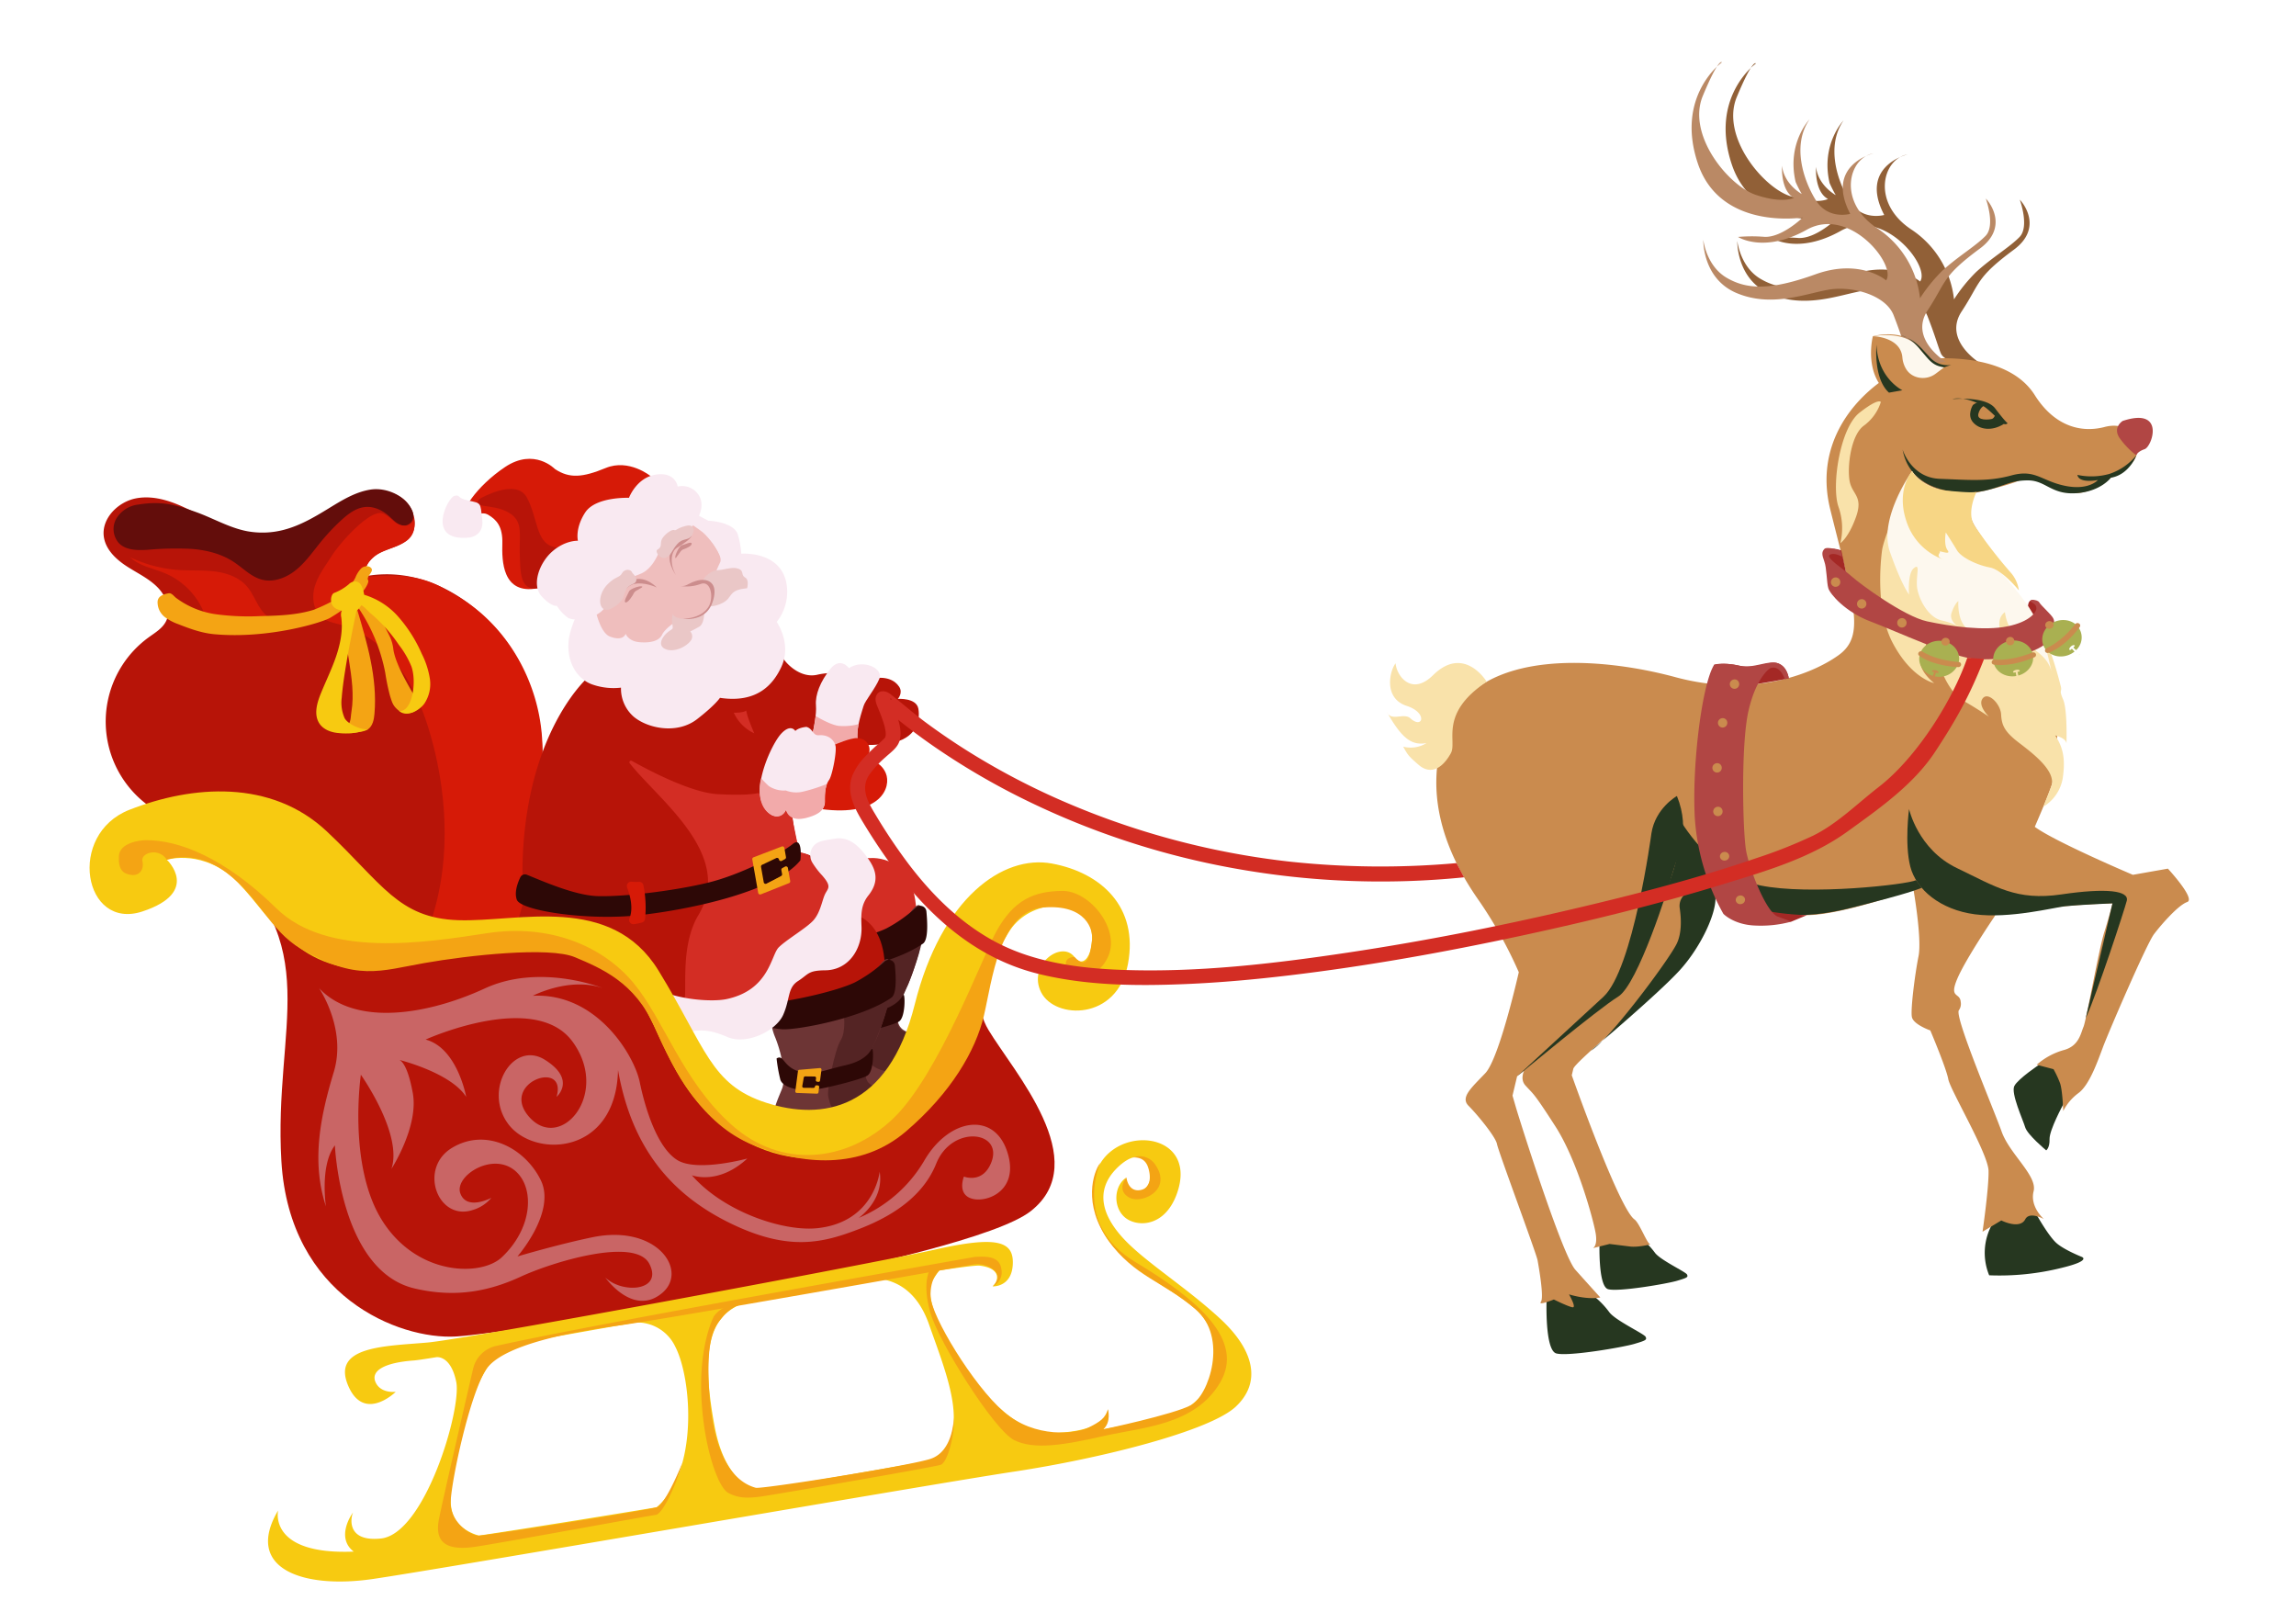 <svg xmlns="http://www.w3.org/2000/svg" xmlns:xlink="http://www.w3.org/1999/xlink" width="861.976" height="605.103" viewBox="0 0 861.976 605.103">
  <defs>
    <clipPath id="clip-path">
      <rect id="Rectangle_1073" data-name="Rectangle 1073" width="791.542" height="474.867" transform="translate(0 0)" fill="none"/>
    </clipPath>
  </defs>
  <g id="Group_2435" data-name="Group 2435" transform="matrix(0.985, -0.174, 0.174, 0.985, 0, 137.449)">
    <g id="Group_2434" data-name="Group 2434" transform="translate(0 0.001)" clip-path="url(#clip-path)">
      <path id="Path_6072" data-name="Path 6072" d="M227.017,357.825c-9.865-16.621-25.9-29.041-45.227-29.077-.748-3.9,3.414-7,7.272-7.949s8.19-.954,11.262-3.47c4.617-3.781,3.613-11.782-.891-15.7s-11.136-4.4-16.972-3.152-11.233,3.984-16.89,5.884c-8.528,2.864-18.046,3.765-26.446.546-6.651-2.549-12.081-7.433-17.769-11.72s-12.2-8.186-19.322-8.194-14.651,5.314-14.668,12.436c-.011,4.725,3.116,8.877,6.573,12.1s7.446,5.982,10.091,9.9,3.589,9.541.611,13.209c-1.811,2.231-4.651,3.286-7.237,4.54a39.039,39.039,0,0,0-.513,69.994c7.7,3.878,16.549,5.139,24.118,9.276,19.056,10.416,26.354,36.753,46.713,44.311,4.974,1.847,10.326,2.368,15.608,2.873l18.655,1.785c5.106.489,10.529.922,15.11-1.385,5.422-2.73,8.433-8.755,9.675-14.7s1.082-12.095,2.114-18.077c1.02-5.915,3.185-11.563,4.736-17.361,4.994-18.671,3.261-39.45-6.6-56.071" transform="translate(-60.131 -227.266)" fill="#b71408"/>
      <path id="Path_6073" data-name="Path 6073" d="M265.711,316.933c-1.492-5.716-7.933-10.077-13.839-10.245s-11.563,2.139-17.061,4.3c-5.678,2.233-11.49,4.374-17.57,4.886a31.573,31.573,0,0,1-14-1.935c-6.331-2.451-11.6-7-17.493-10.362-7.5-4.284-12.2-6.379-20.844-6.526a11.118,11.118,0,0,0-8.951,3.671,7.991,7.991,0,0,0-.733,9.311c2.149,3.148,6.391,3.907,10.177,4.343a118.267,118.267,0,0,1,16.451,2.57c5.374,1.406,10.617,3.751,14.643,7.579,3.02,2.871,5.416,6.6,9.206,8.337,4.236,1.938,9.326.873,13.383-1.416s7.363-5.669,10.9-8.706a79.171,79.171,0,0,1,8.855-6.6c3-1.923,6.376-3.7,9.919-3.364,3.367.32,6.306,2.545,8.345,5.244,1.483,1.963,3.185,4.506,5.623,4.171,2.557-.352,3.648-2.762,3-5.26" transform="translate(-122.841 -236.876)" fill="#630d0b"/>
      <path id="Path_6074" data-name="Path 6074" d="M219.38,418.619c-2.638-3.417-2.927-8.125-5.158-11.821-2.314-3.834-6.5-6.186-10.772-7.52s-8.766-1.812-13.117-2.871a50.455,50.455,0,0,1-18.051-8.46l.765.574c2.87,3.885,7.777,5.548,11.837,8.165a27.419,27.419,0,0,1,11.74,16.764c.47,2.066.8,4.371,2.4,5.759a7.737,7.737,0,0,0,2.052,1.171,43.5,43.5,0,0,0,21.872,3.276c-.475-2.024-2.294-3.392-3.564-5.038" transform="translate(-137.383 -309.364)" fill="#d61a07"/>
      <path id="Path_6075" data-name="Path 6075" d="M548.973,425.3c-4.257-3.483-7.734-7.158-16.71-9.953-5.069-1.578-10.044-1.917-15.142-2.557-.377-3.695,3.158-6.675,6.7-7.805s7.413-1.176,10.763-2.779,4.5-4.978,4.2-8.992c.393,1.761-1.482,3.4-3.285,3.354a6.478,6.478,0,0,1-4.518-2.67c-1.155-1.386-2.848-3.662-4.649-3.782-5.2-.345-16.362,8.367-20.508,12.9-2.91,3.183-6.18,6.161-8.108,10.019s-2.169,8.974.776,12.125c1.677,1.794,4.08,2.669,6.294,3.733,8.757,4.207,15.4,12.077,19.506,20.882s5.869,18.529,6.721,28.207c2.065,23.456-1.784,49.1-13.9,69.288,10.271,1.206,12.979.944,20.542,2.411,2.05.4,8.484.933,10.51.427,7.661-1.911,11.325-6.5,13.139-12.776,2.191-7.579,1.8-15.442,3.25-21.81,2.685-11.831,5.373-18.156,7.006-29.579,3.19-22.321-5.132-46.368-22.582-60.647" transform="translate(-395.742 -311.09)" fill="#d61a07"/>
      <path id="Path_6076" data-name="Path 6076" d="M292.194,472.713c-.641-1.253-2.495-1.372-3.708-.659a10.742,10.742,0,0,0-2.821,3.1,21.958,21.958,0,0,1-8.66,6.711,69.559,69.559,0,0,1-8.785,2.423c-6.69.847-13.464-.121-20.129-1.147a91.99,91.99,0,0,1-16.129-3.522,32.534,32.534,0,0,1-13.852-8.69c-.736-.827-1.341-2.2-2.448-2.21-4.815-.053-4.719,2.4-4.8,3.7a7.031,7.031,0,0,0,1.974,5.007,19.22,19.22,0,0,0,4.373,3.348c3.981,2.45,8.095,4.817,12.606,6.042,19.827,5.384,40.793,2.706,43.932,1.512,13.675-5.2,16.829-10.558,16.495-11.373-.64-1.562,2.725-2.734,1.957-4.237" transform="translate(-168.137 -373.772)" fill="#f4a414"/>
      <path id="Path_6077" data-name="Path 6077" d="M590.145,575.119c-2.146-6.087-6.61-16.809-6.211-23.087a14.921,14.921,0,0,0-.47-4.459,95.261,95.261,0,0,0-3.958-11.337c-1.428-2.559-5.019-7.183-5.113-6.918-.31.877-1.075,3.439-1.229,4.016s.04.367.04.367a65.714,65.714,0,0,1,6.185,26.9,78.071,78.071,0,0,0,.249,8.715c.364,2.885.461,4.075,2.395,6.247,1.83,1.294,2.884,1.628,4.714,1.413,1.342-.157,3.519-1.52,3.4-1.86" transform="translate(-457.015 -422.089)" fill="#f4a414"/>
      <path id="Path_6078" data-name="Path 6078" d="M517.826,553.3s-4.536-1.67-4.714-.96c-3.037,12.1.115,26.767-4.013,38.536-1.026,2.925-.7,4.929-4.953,6.121-1.51.423,2.025,1.983,4.838,1.965,1.568-.01,3.733.254,5.136-.447,1.93-.964,2.784-3.224,3.339-5.309,3.444-12.936,1.918-26.61.368-39.907" transform="translate(-401.737 -440.316)" fill="#f4a414"/>
      <path id="Path_6079" data-name="Path 6079" d="M475.083,592.827a14.466,14.466,0,0,1,.278-7.714c2.736-10.747,11.424-31.839,11.424-31.839a10.652,10.652,0,0,0-3.139-1.106,2.767,2.767,0,0,0-2.779,1.082,4.478,4.478,0,0,0-.428,2.165c-.223,5-2.1,9.793-4.514,14.172s-5.388,8.426-8.045,12.664c-2.016,3.216-3.909,7.11-2.575,10.664,1.023,2.726,3.82,4.373,6.644,5.083a23.038,23.038,0,0,0,11.13.491c-2.6-.078-7.238-3.17-8-5.663" transform="translate(-370.696 -440.292)" fill="#f7ca11"/>
      <path id="Path_6080" data-name="Path 6080" d="M594.363,555.986a53.22,53.22,0,0,0-6.588-15.777,27.7,27.7,0,0,0-13.149-10.85l-1.229,4.016c2.416.3,3.172,2.453,4.561,4.135a56.84,56.84,0,0,1,8.508,13.628,34.085,34.085,0,0,1,3.237,8.8c1.048,6.18-2.724,17.082-7.438,15.669,2.309,2.945,7.429,1.222,9.79-1.052a13.256,13.256,0,0,0,3.67-8.874,31.416,31.416,0,0,0-1.362-9.7" transform="translate(-457.249 -422.132)" fill="#f7ca11"/>
      <path id="Path_6081" data-name="Path 6081" d="M538.5,517.051c2.537-2.335,2.839-4.344,2.227-7.448-.619-3.136-3.388-2.884-4.712-1.9a19.029,19.029,0,0,1-6.026,2.264c-1.348.215-3.059,4.566.365,6.346s5.556,3.12,8.146.737" transform="translate(-421.324 -404.336)" fill="#f7ca11"/>
      <path id="Path_6082" data-name="Path 6082" d="M1292.384,1175.808s17.36,1.237,13.329,24.288c-2.243,12.824-17.7,14.792-31.031,13.331s-17.708-8.035-16.98-10.409,12.391-32.14,34.682-27.21" transform="translate(-1002.879 -937.196)" fill="#d32d24"/>
      <path id="Path_6083" data-name="Path 6083" d="M1246.823,1289.589a2.905,2.905,0,0,0-3.855,1.978,21.4,21.4,0,0,0,.081,9.591c1.826,9.131.675,16.176-.575,18.68s-9.286,12.548-6.547,20.218,4.383,10.409,18.262,11.5,41.454,1.644,44.193-2.922-3.835-19.723-17.349-21.914-3.287-14.975-.73-18.627,10.223-17.531,10.316-25.384-5.568.141-7.759,1.9c-2.11,1.69-14.882,13.093-36.037,4.979" transform="translate(-985.125 -1020.178)" fill="#6d3535"/>
      <path id="Path_6084" data-name="Path 6084" d="M1362.351,1330.672s.046,11.322-3.082,14.792-8.424,17.531-8.424,19.905.365,12.053,10.774,13.148,24.918,5.661,24.736,7.122.712,5.837-9.078,5.722c0,0,16.1.335,14.079-9.009-2.32-10.72-5-13.514-21.352-17.1-9.409-2.063.578-14.895,2.389-17.781s8.126-13.331,8.263-16.8-10.82-1.644-18.307,0" transform="translate(-1077.216 -1059.554)" fill="#542424"/>
      <path id="Path_6085" data-name="Path 6085" d="M1268.216,1424.294a58.882,58.882,0,0,0,0,8.035c.338,2.975,5.661,5.3,10.318,5.844s19.607-.548,22.176-1.644,3.89-8.868,3.5-9.5-1.616,3.8-10.953,4.273-12.989,1.936-18.1-.986-4.018-7.122-6.939-6.027" transform="translate(-1011.204 -1135.644)" fill="#2d0806"/>
      <path id="Path_6086" data-name="Path 6086" d="M1295.194,1453.07l7.715.693a.555.555,0,0,1,.48.72l-1.234,3.913a.555.555,0,0,1-.7.363l-.458-.145a.555.555,0,0,1-.363-.7l.21-.666a.555.555,0,0,0-.427-.713l-3.462-.654a.555.555,0,0,0-.625.357l-1.1,3.029a.555.555,0,0,0,.422.735l3.6.663a.555.555,0,0,0,.63-.379.556.556,0,0,1,.666-.371l.466.118a.555.555,0,0,1,.394.706l-.6,1.918a.556.556,0,0,1-.646.376l-7.432-1.592a.555.555,0,0,1-.413-.71l2.295-7.279a.556.556,0,0,1,.58-.386" transform="translate(-1030.524 -1158.732)" fill="#f4a414"/>
      <path id="Path_6087" data-name="Path 6087" d="M1262.091,1289.336a3.719,3.719,0,0,0-3.9,3.137,15.6,15.6,0,0,0-.263,3.278c.18,1.826,2.306,3.034,6.206,4.017,4.931,1.244,29.954,1.244,42.412-4.576,2.2-1.03,3.017-7.274,3.366-11.685a2.314,2.314,0,0,0-3.526-2.145,52.962,52.962,0,0,1-12.3,5.8c-6.818,1.947-22.5,2.758-31.994,2.168" transform="translate(-1003.101 -1021.528)" fill="#2d0806"/>
      <path id="Path_6088" data-name="Path 6088" d="M1217.47,1264.159s17.36,1.237,13.329,24.288c-2.243,12.824-17.7,14.792-31.031,13.331s-17.708-8.035-16.98-10.409,12.391-32.14,34.682-27.21" transform="translate(-943.139 -1007.65)" fill="#b71408"/>
      <path id="Path_6089" data-name="Path 6089" d="M1171.909,1377.94a2.905,2.905,0,0,0-3.855,1.977,21.405,21.405,0,0,0,.081,9.591c1.826,9.131.675,16.176-.575,18.68s-9.286,12.548-6.547,20.218,4.383,10.409,18.262,11.5,41.454,1.644,44.193-2.922-3.835-19.723-17.349-21.914-3.287-14.975-.73-18.627,10.223-17.531,10.316-25.384-5.568.141-7.759,1.9c-2.11,1.69-14.882,13.093-36.036,4.98" transform="translate(-925.385 -1090.633)" fill="#6d3535"/>
      <path id="Path_6090" data-name="Path 6090" d="M1287.437,1419.023s.046,11.322-3.081,14.792-8.424,17.531-8.424,19.905.365,12.053,10.774,13.149,24.918,5.661,24.735,7.122.713,5.837-9.078,5.723c0,0,16.1.335,14.079-9.009-2.32-10.72-5-13.514-21.352-17.1-9.409-2.063.578-14.895,2.389-17.781s8.126-13.331,8.263-16.8-10.82-1.644-18.307,0" transform="translate(-1017.477 -1130.008)" fill="#542424"/>
      <path id="Path_6091" data-name="Path 6091" d="M1193.3,1512.645a58.878,58.878,0,0,0,0,8.035c.338,2.975,5.661,5.3,10.318,5.844s19.607-.548,22.176-1.644,3.89-8.868,3.5-9.5-1.616,3.8-10.953,4.273-12.989,1.936-18.1-.986-4.017-7.122-6.939-6.026" transform="translate(-951.464 -1206.099)" fill="#2d0806"/>
      <path id="Path_6092" data-name="Path 6092" d="M1220.278,1541.42l7.715.693a.556.556,0,0,1,.48.72l-1.234,3.913a.555.555,0,0,1-.7.363l-.458-.144a.555.555,0,0,1-.363-.7l.21-.666a.555.555,0,0,0-.427-.713l-3.462-.654a.556.556,0,0,0-.625.357l-1.1,3.029a.556.556,0,0,0,.422.735l3.6.663a.555.555,0,0,0,.63-.379.556.556,0,0,1,.666-.371l.466.118a.556.556,0,0,1,.393.706l-.6,1.918a.555.555,0,0,1-.646.376l-7.432-1.592a.556.556,0,0,1-.413-.71l2.3-7.279a.556.556,0,0,1,.579-.386" transform="translate(-970.784 -1229.186)" fill="#f4a414"/>
      <path id="Path_6093" data-name="Path 6093" d="M1187.176,1377.687a3.719,3.719,0,0,0-3.9,3.136,15.6,15.6,0,0,0-.263,3.278c.18,1.826,2.306,3.034,6.206,4.017,4.931,1.244,29.954,1.244,42.412-4.576,2.2-1.03,3.017-7.274,3.366-11.685a2.314,2.314,0,0,0-3.526-2.145,52.958,52.958,0,0,1-12.3,5.8c-6.818,1.947-22.5,2.757-31.994,2.168" transform="translate(-943.361 -1091.983)" fill="#2d0806"/>
      <path id="Path_6094" data-name="Path 6094" d="M790.925,746.048c-2.195,1.384-27.648,18.361-36.734,66.91,0,.012,0,.023-.005.035L752.66,824.52a.6.6,0,0,1-.07.214c-.529.951-4.727,8.625-6.436,15.634-1.826,7.487-2.557,15.705,3.652,19.723s27.575,6.757,37.984,8.035,23.74,7.122,30.68,7.122,18.444-1.461,27.21-11.322c6.53-7.346,11.87-7.487,15.157-8.766s6.392-14.609,5.661-21.366c-.638-5.9-6.851-8.6-8.411-9.187a.6.6,0,0,1-.388-.515,86.176,86.176,0,0,1-.332-11.482c.365-3.835-1.826-4.748-1.826-4.748s3.1,3.1,6.574,2.739,8.035-2.557,9.5-9.313c1.37-6.335,2.9-8.817,3.086-9.1a.674.674,0,0,0,.04-.072,10.5,10.5,0,0,0,1.036-5.077.606.606,0,0,1,.627-.683c1.691.077,5.7.2,7.263-.222,2.009-.548,3.287-3.652,4.2-8.035s4.383-10.957,6.392-12.053,3.835-1.1,3.1-2.191-14.975-4.2-21.366-3.835-10.592-5.844-11.5-8.035-4.565-7.66-5.113-8.761.73,13.143-7.852,14.6a40.633,40.633,0,0,1-16.283-.948.607.607,0,0,0-.711.329c-.647,1.4-3.1,5.431-10.033,5.733-8.4.365-13.7-.913-14.609-7.487-.875-6.3-12.8-9.242-13.811-9.48a.593.593,0,0,0-.137-.016h-4.689a.606.606,0,0,0-.324.094" transform="translate(-593.981 -592.624)" fill="#b71408"/>
      <path id="Path_6095" data-name="Path 6095" d="M1020.754,923.934a.607.607,0,0,1,.92-.756c5.773,4.723,19.861,15.624,29.525,17.9,9.383,2.208,13.448,2.33,14.875,2.258a.6.6,0,0,1,.639.6c.011,1.179.155,3.642,1.1,5,1.212,1.731,5.544,2.971,7.391,2.471a.611.611,0,0,1,.537.1l1.237.963a.6.6,0,0,1,.234.463c.042,1.8.275,11.611.441,14.63a.607.607,0,0,0,.345.514l2.651,1.263a.607.607,0,0,1,.3.309l3.485,8.135c.548,1.278,2.8.992,1.778,6.435s-2.143,12.375-5.431,14.383-6.512.689-10.834,4.727-9.225,10.622-20.288,13.9c-9.541,2.831-20.952-.289-23.91-1.2a.6.6,0,0,1-.345-.882c1.817-3.131,1.906-20.369,10.819-30.61,17.352-19.935-7.043-44.943-15.47-60.6" transform="translate(-813.927 -736.065)" fill="#d32d24"/>
      <path id="Path_6096" data-name="Path 6096" d="M1227.249,868.747a15.551,15.551,0,0,0,6.209,8.948s-1.644-6.939-1.461-8.948c0,0-.913.731-4.748,0" transform="translate(-978.655 -692.772)" fill="#d32d24"/>
      <path id="Path_6097" data-name="Path 6097" d="M847.681,1131.853a5.414,5.414,0,0,0-2.147,6.639,31.736,31.736,0,0,0,2.633,5.114c3.235,5.174,1.278,5.3-.183,7.487s-2.858,6.392-5.942,8.766-11.108,5.3-14.511,7.67-6.209,15.157-22.66,15.705c-5.4.18-16.8-2.739-23.277-7.122s-18.709-4.2-24-4.566-17.348-.365-20.27-3.47-5.724-6.349-8.523-6.187-4.991,4.544-4.26,10.753,4.566,9.125,14.975,10.68,16.253-.53,22.827,3.982,16.073,6.371,21.366,5.974c7.3-.548,10.957-1.279,18.992,4.017,6.606,4.354,18.444.913,22.1-4.566s3.287-9.679,7.67-11.5,4.267-3.276,10.774-2.191c8.766,1.461,15.157-5.661,16.253-13.838.614-4.58,1.227-8.043,4.565-11,5.3-4.687,4.383-9.313,2.192-13.879-2.061-4.293-5.113-9.313-10.957-9.313-3.734,0-5.8-.242-7.608.848" transform="translate(-577.658 -901.889)" fill="#f9e9f1"/>
      <path id="Path_6098" data-name="Path 6098" d="M1441.4,851.121s-9.845,13.7-11.306,22.279c0,0,4.383,2.545,14.609,2.733s12.783-6.589,12.783-10.87-6.94-4.981-6.94-4.981,2.374-1.857,1.278-4.414-4.05-5.113-10.425-4.748" transform="translate(-1140.411 -678.689)" fill="#b71408"/>
      <path id="Path_6099" data-name="Path 6099" d="M1382.524,814.772s-2.374-4.931-6.939-.913-7.3,8.583-7.67,12.418-2.374,8.035-2.922,10.227,3.652,5.661,7.487,6.026,8.353,3.581,8.583-.913,3.479-9.978,4.383-11.87,5.479-5.661,7.67-9.131-4.748-8.4-10.592-5.844" transform="translate(-1088.459 -647.746)" fill="#f9e9f1"/>
      <path id="Path_6100" data-name="Path 6100" d="M1364.418,901.055s4.485,4.047,7.772,5.143a21.8,21.8,0,0,0,7.569.692,26.068,26.068,0,0,0-1.28,4.642c-.273,2-.584,3.694-2.546,3.243s-4.018-1.546-6.118-1.455-7.213-1.552-7.944-2.922.183-3.287.913-4.657a32.5,32.5,0,0,0,1.632-4.687" transform="translate(-1085.795 -718.536)" fill="#f2aaaa"/>
      <path id="Path_6101" data-name="Path 6101" d="M1364,955.333s6.031-1.48,8.583-.913c4.931,1.1,4.729,6.792,1.36,8.144,0,0,5.579,1.17,6.858,6.648s-4.565,15.921-26.137,9.1c0,0-.8-7.181,0-8.006s4.771-16.07,9.336-14.975" transform="translate(-1079.976 -760.987)" fill="#d61a07"/>
      <path id="Path_6102" data-name="Path 6102" d="M1270.173,915.718s-2.922-.307-4.383.789c0,0-1.1-3.1-5.3,0-2.919,2.158-8.263,9.343-10.685,16.07-1.062,2.951-1.562,5.815-1.047,8.127,1.688,7.579,6.619,7.031,8.445,4.292a5.284,5.284,0,0,0,4.748,4.2c4.2.548,9.578-.662,10.178-4.748s1.509-6.209,2.97-7.67,4.748-10.044,4.566-12.235-1.826-4.565-5.479-4.93c-2.277-.228-1.692-2.8-4.018-3.893" transform="translate(-995.648 -729.757)" fill="#f9e9f1"/>
      <path id="Path_6103" data-name="Path 6103" d="M1252.139,1000.723a10.334,10.334,0,0,0,5.935,2.678,10.825,10.825,0,0,0,6.209,1.552,62.292,62.292,0,0,0,9.429-1.284,15.447,15.447,0,0,0-1.587,4.5c-.673,3.04-.441,5.926-7.931,6.668s-7.307-4.31-7.307-4.31-2.269,4.087-6.308.4-2.1-11.444-.786-13.622a28.808,28.808,0,0,0,2.346,3.422" transform="translate(-995.327 -795.286)" fill="#f2aaaa"/>
      <path id="Path_6104" data-name="Path 6104" d="M776.084,1096.54a1.938,1.938,0,0,0-2.6.509c-1.322,1.838-3.286,5.157-2.758,8.08.78,4.317,24.653,12.418,44.376,13.7s51.863.016,63-9.762c0,0,2.739-9.048-1.826-6.491s-21.033,8.035-34.531,8.766-31.577-.349-40.89-2.275c-8.414-1.74-19.481-9.212-24.772-12.524" transform="translate(-614.534 -874.187)" fill="#2d0806"/>
      <path id="Path_6105" data-name="Path 6105" d="M1226.327,1132.436v-3.468a.724.724,0,0,0-.862-.711l-11.152,2.152a.725.725,0,0,0-.587.711v12.748a.724.724,0,0,0,.871.709l11.152-2.306a.724.724,0,0,0,.578-.709v-4.971a.724.724,0,0,0-.948-.689l-1.106.359a.724.724,0,0,0-.5.692l.007,1.5a.724.724,0,0,1-.507.694l-5.866,1.846a.724.724,0,0,1-.942-.691v-5.862a.724.724,0,0,1,.532-.7l5.674-1.564a.724.724,0,0,1,.917.7.724.724,0,0,0,.958.686l1.291-.44a.725.725,0,0,0,.491-.685" transform="translate(-967.871 -899.704)" fill="#f4a414"/>
      <path id="Path_6106" data-name="Path 6106" d="M970.789,1145.757c.587,3.042,1.06,8.056-1.133,11.563a1.6,1.6,0,0,0,1.318,2.451,25.392,25.392,0,0,0,3.041-.092,1.6,1.6,0,0,0,1.372-1.145,42.028,42.028,0,0,0,1.576-12.526,1.6,1.6,0,0,0-1.4-1.553,23,23,0,0,1-2.8-.542,1.6,1.6,0,0,0-1.97,1.844" transform="translate(-773.044 -912.159)" fill="#d61a07"/>
      <path id="Path_6107" data-name="Path 6107" d="M1046.252,501.234s11.079,13.518,7.67,25.814-22.554,20.059-34,18.6-14.554-5.444-16.77-15.555c-2.276-10.385,25.81-36.654,43.1-28.858" transform="translate(-799.85 -398.567)" fill="#efbebd"/>
      <path id="Path_6108" data-name="Path 6108" d="M1002.515,498.071l3.1,2.425s9.679,2.07,10.044,7.3a31.579,31.579,0,0,1,0,7.061s14.067,1.278,14.743,13.192a18.156,18.156,0,0,1-6.1,14.322s4.271,9.071-1.217,16.922c-4.148,5.934-11.322,11.931-24.714,7.427,0,0-2.134,2.33-9.861,6.392-8.4,4.413-18.87.183-23.253-5.052a14.027,14.027,0,0,1-2.8-11.566,24.088,24.088,0,0,1-10.166-2.922c-4.939-2.6-8.583-9.433-6.026-18.14,1.334-4.544,6.7-12.418,8.887-14.061s2.922-1.644,2.922-1.644S957.1,534.1,961.731,536.9s5.965,0,5.965,0,.487,2.934,4.626,4.023,7.395.725,8.811-1.345,7.138-4.87,8.721-4.5,10.592.487,11.566-5.6.609-6.331,2.313-8.1,1.7-2.131,3.531-4.687-2.922-10.52-4.5-12.321-4.992-4.967-4.992-4.967,1.217-1.685,4.748-1.329" transform="translate(-753.921 -397.142)" fill="#f9e9f1"/>
      <path id="Path_6109" data-name="Path 6109" d="M1134.94,649.456s-.609,5.357-3.044,6.209-3.608,1.159-3.608,1.159a2.664,2.664,0,0,1-.531,3.534c-1.826,1.76-6.7,3.343-9.74,1.395s-.244-4.992,2.07-6.209,1.917-.243,2.115-3.287,2.39-7.183,5.555-7.426,7.548-2.8,7.183,4.626" transform="translate(-890.486 -513.717)" fill="#eac7c7"/>
      <path id="Path_6110" data-name="Path 6110" d="M1203.947,615.451s1.65,1.35,5.39.62,3.984-2.279,5.81-3.452,5.479-.687,5.479-.687,1.461-2.944,0-4.09,0-2.484-1.7-3.58-4.105-.876-6.31-.852-2.444-.7-5.621.852-6.209,7.891-3.044,11.189" transform="translate(-959.005 -481.063)" fill="#eac7c7"/>
      <path id="Path_6111" data-name="Path 6111" d="M1150.184,618.047a12.458,12.458,0,0,0,6.294.445c3.708-.621,6.927,1.389,5.7,5.666s-3.613,8.643-12.472,6.627.473-12.737.473-12.737" transform="translate(-913.779 -492.854)" fill="#efbebd"/>
      <path id="Path_6112" data-name="Path 6112" d="M1165.839,616.712a15.456,15.456,0,0,0,7.67.609c4.123-.774,4,5.766,1.695,8.666s-6.565,3.63-10.46,3.021c0,0,8.17,2.922,12.059-4.261s-.737-9.253-4.39-8.887-4.139,1.583-6.574.852" transform="translate(-928.811 -491.078)" fill="#cc8d8d"/>
      <path id="Path_6113" data-name="Path 6113" d="M871.192,353.14s-6.8-7.878-15.987-5.869-14.119,1.587-18.867-2.95c0,0-6.209-9.285-18.262-3.989s-20.27,14.244-17.531,15.7,5.479-1.461,8.218.913,4.565,5.278,3.287,11.5-3.427,19,10.065,18.819,60.191-25.333,49.077-34.124" transform="translate(-637.963 -270.092)" fill="#d61a07"/>
      <path id="Path_6114" data-name="Path 6114" d="M828.46,389.386s14.609-5.369,17.349,2.611.365,17.185,6.574,19.979,12.749,5.161,19.158,3.977c0,0-21.123,10.5-27.719,10.321s-5.317-7.048-4.222-14.3,3.47-11.633-1.826-15.833-13.7-3.652-9.313-6.757" transform="translate(-659.67 -309.103)" fill="#b71408"/>
      <path id="Path_6115" data-name="Path 6115" d="M967.589,415.083s.244-5.6-7.183-5.844-11.566,6.818-11.566,6.818-12.223-2.678-17.129,2.557-4.541,9.983-4.541,9.983-4.626-1.1-10.227,2.313-9.861,11.079-6.818,15.827,4.992,4.5,4.992,4.5a16,16,0,0,0,3.287,5.113c2.07,1.948,11.687,2.922,15.461-2.556s4.2-7.792,4.2-7.792a42.125,42.125,0,0,0,10.049-1.1c6.7-1.339,10.713-11.347,10.713-11.347s7.654-.063,10.941-2.412,6.9-7.059,5.008-11.564a7.355,7.355,0,0,0-7.183-4.5" transform="translate(-724.961 -326.339)" fill="#f9e9f1"/>
      <path id="Path_6116" data-name="Path 6116" d="M765.861,399.447s5.661.548,6.026-5.844.769-6.026-3.816-7.853-2.393-2.8-4.95-2.68-13.879,15.1,2.739,16.376" transform="translate(-603.645 -305.467)" fill="#f9e9f1"/>
      <path id="Path_6117" data-name="Path 6117" d="M1160.714,543.322s-3.222-6.61.333-9.721,7.308-5.222,7.959-4.166-3.765,2.923-6.181,3.888-3.777,5.5-2.111,10" transform="translate(-924.531 -421.972)" fill="#cc8d8d"/>
      <path id="Path_6118" data-name="Path 6118" d="M1177.368,544.89c0,.905-2.236,1.432-3.68,1.667-1.06.172-3.319,3.4-3.319,2.5s2.245-4.166,3.319-4.166,3.68-.905,3.68,0" transform="translate(-933.297 -434.196)" fill="#cc8d8d"/>
      <path id="Path_6119" data-name="Path 6119" d="M1071.61,608.157c.767.48-2.819.953-3.389,1.864s-3.01,3.424-3.777,2.944,1.486-2.9,2.055-3.813,4.343-1.475,5.111-.995" transform="translate(-848.703 -484.829)" fill="#cc8d8d"/>
      <path id="Path_6120" data-name="Path 6120" d="M1033.7,601.346c.333-.6,5.833-6.77,10.665-7.6s8.166,4.326,8.166,4.326-4.251-3.031-8.332-2.77-8.353,7.277-9.7,7.332-.8-1.285-.8-1.285" transform="translate(-824.225 -473.401)" fill="#cc8d8d"/>
      <path id="Path_6121" data-name="Path 6121" d="M1032.763,575.207s2.7,3.406-.611,4.111-3.555,3.277-4.5,4.611-5.93,4.447-7.853,2.724-.59-6.223,2.854-8.778,5.11-1.76,6.221-3.241,3.611-1.258,3.888.575" transform="translate(-812.522 -457.458)" fill="#eac7c7"/>
      <path id="Path_6122" data-name="Path 6122" d="M1138.873,519.3c-1.321.44.3,3.856,2.444,3.555s2.937-2.6,5.246-4.355,3.809-.589,5.475-1.756,2.666-4.61-1.167-4.333-3.635,1.257-4.625.757-4.152,1.217-5.152,2.661-.222,2.8-2.222,3.469" transform="translate(-907.8 -408.601)" fill="#eac7c7"/>
      <path id="Path_6123" data-name="Path 6123" d="M518.979,1030.181s-15.705,23.474-9.131,40.64,30.532,55.516,3.761,69.76-199.389,11.322-220.641,8.766-58.872-25.516-53.028-76.126,31.343-77.582-4.383-118.93c0,0,42.513,41.288,65.632,44.76s51.092,3.472,62.855,10.777,26,28.037,34.04,51.638,31.254,37.479,44.481,38.94,29.3-1.461,44.418-23.74c7.5-11.062,31.995-46.483,31.995-46.483" transform="translate(-187.843 -760.987)" fill="#b71408"/>
      <path id="Path_6124" data-name="Path 6124" d="M29.454,863.764s10.592,14.193-12.418,17.516-23.01-33.416,1.826-38.421,54.42-2.125,71.586,20.905,20.736,36.658,42.687,41.348,58.281-.055,70.8,31.72,11.753,45.581,31.128,55.844,44.576,10.962,61.377-26.641,42.367-49.656,59.9-43.081S385.556,944.6,377.887,965s-30.68,15.829-33.967,4.787,10.957-17.973,14.609-10.856,10.227-5.073,7.3-13.222-20.8-10.843-30.123,0-7.892,9.2-16.261,24.077-9.861,24.385-24.471,35.342-49.907,22.644-76.451-5.479-11.2-60.629-45.9-75.969-53.63-4.138-70.578-5.6c-31.688-2.733-37.531-26.254-47.758-41.189s-24.836-13.13-24.836-13.13" transform="translate(0 -670.461)" fill="#f7ca11"/>
      <path id="Path_6125" data-name="Path 6125" d="M68.471,910.957c-1.978-.328-9.861-.852-10.957,4.261s.548,6.757,3.47,7.67,5.113-1.278,4.931-4.383,6.859-4.227,9.131,1.075c0,0,11.115-2.238,21.258,8.713s12.283,24.232,22.373,32.862c18.46,15.788,27.88,13.414,44.719,13.414s47.336,2,56.1,7.668,20.619,13.136,24.919,31.131S255.8,1052.3,272.8,1063.1s38.453,16.47,57.675,5.147,31.033-25.313,36.357-37.656,12.5-37.655,28.912-36.157,17.155,11.8,16,15.266-3.243,11.806-7.626,5.045c0,0-4.2-.826-3.652,3.42s10.592,7.533,16.436-1.781-2.922-25.283-13.148-26.873-18.262,0-27.027,10.986c-6.388,8.005-30.834,49.475-50.327,62.272-20.124,13.212-44.633,11.112-59.973-8.4s-18.079-43.3-27.027-58.9-27.014-27.292-50.755-27.84-60.751-1.176-76.347-23.011-31.486-31.614-43.828-33.662" transform="translate(-45.591 -726.277)" fill="#f4a414"/>
      <path id="Path_6126" data-name="Path 6126" d="M333.388,1237.476s7.67,16.8,0,31.958-14.244,31.354-11.687,49.187c0,0,.365-15.629,7.3-21.977,0,0-6.272,46.75,20.088,58.072,14.724,6.324,27.668,5.844,40.131,2.557s44.809-7.3,48.256,3.653-11.8,9.542-17.166,2.191c0,0,7.67,16.435,19.927,9.5,11.4-6.456,2.718-25.932-22.1-25.2-13.243.39-28.918,2.191-28.918,2.191s17.293-13.879,13.6-26.662-16.691-23.1-30.645-17.757-10.119,26.34,3.583,24.331a14.323,14.323,0,0,0,7.654-3.287s-9.947,3.287-11.178-3.652,15.493-13.863,22.355-3.954c5.268,7.607,1.847,21.676-11.178,30.251-8.875,5.844-32.409,1.461-41.766-21.184s1.568-55.463,1.568-55.463,11.719,24.709,5.145,36.8c0,0,12.921-13.874,12.852-26.641s-3.078-13.245-3.078-13.245,18.379,8.062,22.565,18.149c0,0-.052-18.673-11.265-23.833,0,0,43.682-11.2,54.219,10.446s-11.465,39.909-20.833,25.143,17.923-19.378,11.281-5.865c0,0,8.589-5.026-1.914-14.477s-25.057,7.318-17.6,21.578,37.7,18.341,43.983-12.992c0,29.136,11.082,49.216,31.775,64.141,19.749,14.244,32.925,13.148,47.507,10.227s25.89-8.853,32.2-18.992c8.429-13.554,27.279-7.678,20.352,3.287-4.6,7.278-10.938,3.287-10.938,3.287s-3.92,6.209,1.693,8.766,18.4-.365,15.839-15.7-19.472-15.464-31.228-1.461a51.686,51.686,0,0,1-27.913,16.8s10.625-4.748,10.777-15.705c0,0-5.217,18.272-26.692,16.8-12.718-.871-33.506-12.053-42.958-27.758,0,0,8.974,5.542,21.592-2.557,0,0-19.5,1.826-26-4.018s-8.476-20.809-8.769-31.223-10.154-35.98-33.894-38.9c0,0,14.609-4.681,26.3,1.677,0,0-21.493-13.365-43.617-7.521s-50.149,5.936-61.2-10.957" transform="translate(-256.088 -986.811)" fill="#c96565"/>
      <path id="Path_6127" data-name="Path 6127" d="M476.1,1850.5c-10.409-13.7-23.558-25.475-30.132-35.336s-8.492-20.271,2.191-27.392,14.71,1.773,10.409,7.944c-4.2,6.026-12.053.457-7.944-3.561-4.883,2.034-6.9,9.347-3.561,14.127,3.4,4.874,14.269,7.265,21.184-4.9,13.7-24.105-26.388-31.958-30.771-6.483s18.627,35.884,30.064,50.4,2.26,36.158-17.189,37.8c-3.042.257-11.877.461-24.742.605a12.663,12.663,0,0,0,3.057-7.127c-.314,1.557-2.787,8.056-22.142,5.152-21.914-3.287-41.91-54.511-34.514-63.825a26.272,26.272,0,0,1,3.42-3.6c8.552.208,14.076.488,15.27.861,7.881,2.465,5.988,6.848,3.373,8.491,0,0,6.973,1.644,8.89-6.848s-3.964-11.6-27.438-10.526-178.553,2.583-194.167,1.213-35.336-4.931-32.049,10.409,17.257,5.752,17.257,5.752-5.753-.274-6.848-4.931,4.931-6.574,15.614-5.478c1.073.11,4.027.192,8.477.254.007,0,5.493.026,5.767,10.429s-21.5,54.151-38.076,52.959c-13.97-1-9.211-10.963-8.492-11.5-.776.582-8.212,8.218-2.4,14.565-31.966-4.314-25.268-20.135-25.268-20.135-16.435,19.175,3.835,30.68,30.406,31.5s211.2,1.37,244.068,2.192,75.055-2.192,86.286-9.547,10.409-19.764,0-33.46m-108.034-16.984c3.479,21.032,8.471,42.49-6.738,50.441-21.364-.012-44.752-.1-68.094-.263-5.374-3.3-10.932-10.586-11.072-26.621-.256-29.195,5.474-40.979,18.309-43.365,19.578.031,38.366.1,53.7.258,5.614,2.164,11.877,7.324,13.9,19.55m-188.353,34.241c2.739-17.805,18.9-48.734,28.214-51.411,5.932-1.7,14.307-2.392,19.608-2.667,10.038.006,20.951,0,32.216,0a15.866,15.866,0,0,1,13.1,11.615c4.027,13.03.471,47.533-17.4,58.055-24.839-.277-48.266-.653-67.56-1.137-5.185-2.568-9.332-6.958-8.178-14.46" transform="translate(-87.256 -1418.769)" fill="#f7ca11"/>
      <path id="Path_6128" data-name="Path 6128" d="M1685.454,2258.793a2.239,2.239,0,0,0,.046-.327c-.014.111-.03.219-.046.327" transform="translate(-1344.046 -1800.987)" fill="#f7ca11"/>
      <path id="Path_6129" data-name="Path 6129" d="M640.083,1939.311s-143.479-.146-182.619,1.644a11.385,11.385,0,0,0-9.96,6.907c-5.99,14.054-19.888,46.732-22.452,53.356-3.287,8.491.822,12.326,11.779,12.6s65.59-.152,68.633,0,11.224-12.751,13.2-17.47c0,0-8.837,14.289-12.4,14.714-5.065.6-64.138-.591-67.56-1.136-2.882-.46-9.943-6.79-8.178-14.46,1.971-8.564,14.005-38.009,21.575-46.307s34.61-8.465,52.263-7.741,130.388.6,135.015.6,11.865,5.3,5.506,9.344a5.76,5.76,0,0,0,4.355-5.57c.243-4.748-3.592-5.9-9.161-6.483" transform="translate(-338.074 -1546.479)" fill="#f4a414"/>
      <path id="Path_6130" data-name="Path 6130" d="M953.815,1951.26s-7.061,8.887-9.74,27.879,0,35.428,3.409,38.228,7.061,3.415,12.174,3.594,65.62.429,68.3,0,7.307-10.472,7.885-16.526c0,0-2.285,12.471-11.416,13.676s-64.341.2-66.351-.744c-8.759-4.128-13.879-16.557-10.6-41.272,2.6-19.623,6.774-21.542,9.907-24.345a15.615,15.615,0,0,1,7.8-3.283s-6.743-1.711-11.369,2.794" transform="translate(-751.971 -1553.527)" fill="#f4a414"/>
      <path id="Path_6131" data-name="Path 6131" d="M1397.667,1837.347s-3.958,1.965-4.968,9.083,9.866,35.412,19.586,47.38,25.326,12.84,30.192,11.357,6.828-2.389,8.427-5.546c0,0,.506,4.993-3.057,7.127,0,0,26.9-.877,34.039-3.206s18.325-22.6,7.893-35.2-20.394-15.965-27.648-30.993-1.174-26.414,2.038-29.289c0,0-14.366,20.888,6.413,38.916s35.569,36.158,23.446,50.219-31.5,11.328-46.373,12.056-26.744.728-33.5-4.386-21.467-41.271-22.6-52.594,2.411-15.516,2.411-15.516Z" transform="translate(-1109.495 -1441.815)" fill="#f4a414"/>
      <path id="Path_6132" data-name="Path 6132" d="M1788.866,1808.368a7.066,7.066,0,0,1,7.959,4.33c4.565,10.409-7.794,13.554-11.87,10.227-4.474-3.652.274-7.578.274-7.578s-.4,5.558,4.344,5.547c3.879-.009,4.9-4.027,4.33-7.921-.295-2-1.4-4.186-5.037-4.6" transform="translate(-1421.86 -1441.962)" fill="#f4a414"/>
      <path id="Path_6133" data-name="Path 6133" d="M3451.979,1931.033s-9.063,3.956-10.875,6.39.989,13.084,1.318,15.975,6.261,9.889,6.261,9.889,1.483-.608,1.977-3.956,7.25-11.819,7.25-11.819,9.063-15.414-5.932-16.479" transform="translate(-2743.584 -1539.88)" fill="#263720"/>
      <path id="Path_6134" data-name="Path 6134" d="M3339.15,2198.539a22.142,22.142,0,0,0-4.709,19.008,96.479,96.479,0,0,0,27.352,1.978c11.584-.725,8.074-2.739,8.074-2.739s-5.932-3.651-8.4-6.694-5.437-11.554-5.437-11.554-10.025-4.251-16.876,0" transform="translate(-2658.578 -1751.693)" fill="#263720"/>
      <path id="Path_6135" data-name="Path 6135" d="M2514.286,2194.771s-4.119,18.865,0,20.843,25.046,2.086,29.495,1.576,4.943-.663,4.614-1.88-10.216-8.064-11.864-11.563a31.465,31.465,0,0,0-7.415-9.64c-2.307-1.771-14.83.663-14.83.663" transform="translate(-2003.527 -1749.151)" fill="#263720"/>
      <path id="Path_6136" data-name="Path 6136" d="M2630.4,2106.888s-3.639,16.665,0,18.412,22.125,1.843,26.054,1.392,4.366-.585,4.076-1.661-9.024-7.123-10.48-10.214a27.793,27.793,0,0,0-6.55-8.515c-2.038-1.565-13.1.586-13.1.586" transform="translate(-2096.288 -1679.191)" fill="#263720"/>
      <path id="Path_6137" data-name="Path 6137" d="M3290.785,138.521s-12.336-10.853-3.438-20.286,7.36-11.462,23.343-19.424c11.624-5.79,7.085-15.671,5.437-18.1,0,0,1.923,10.6-2.526,13.794s-11.314,5.68-18.235,10.041a59.241,59.241,0,0,0-10.051,8.723,36.156,36.156,0,0,0-11.2-28.6c-13.182-12.476-6.06-27.994,3.478-27.994,0,0-18.85,1.065-12.564,20.844,0,0-8.544.913-11.84-7.3s-5.273-21.908,2.966-30.276c0,0-10.051,7.3-9.227,22.213a45.716,45.716,0,0,0,1.483,4.869s-5.932-4.716-5.437-11.715c0,0-2.307,8.977,2.307,12.628,0,0-4.614,1.521-14.006-3.651s-21.585-26.625-13.017-40.013,9.227-11.106,9.227-11.106-19.443,9.281-15.489,35.753,35.262,26.855,35.262,26.855-9.063,6.16-15.489,4.638a59.5,59.5,0,0,0-9.722-1.674s8.4,7.911,25.869,1.826,30.978,19.018,26.035,23.886c0,0-8.074-9.889-25.705-6.846s-26.364,1.217-33.119-4.564-6.1-15.518-6.1-15.518-2.966,14.3,8.9,21.908,25.1,4.716,34.053,4.716,20.872,5.68,22.464,13.693,1.813,11.411,2.472,14.453,6.3,5.837,13.874,6.238" transform="translate(-2558.736 -10.373)" fill="#916037"/>
      <path id="Path_6138" data-name="Path 6138" d="M2717.879,597.47c-9.887.766-18.784-4.252-23.728-16.349s-19.279-17.776-33.614-19.957a20.354,20.354,0,0,0-3.237-.206,27.482,27.482,0,0,1-2.906-4.866c-4.073-8.52-16.23-7.3-16.23-7.3s-4.265,9.26-.862,17.665c-14.066,7.118-27.718,21.314-26.2,43.563,2.472,36.142,4.943,48.922-6.426,54.4s-35.1,9.991-61.791-2.536-70.194-23.481-87,2.536-6.426,53.964,0,67.6a162.709,162.709,0,0,1,9.887,28.687s-12.786,30.6-19,35.16-10.842,7.3-8.28,10.954,8,13.236,8,15.975,7.415,42.9,7.415,45.643,0,14.149-1.483,15.518,4.944,0,4.944,0,4.943,3.651,6.426,4.108-.495-5.021-.495-5.021,5.932,3.195,11.37,3.195c0,0-3.46-5.477-7.415-11.867s-10.875-59.335-11.37-63.9l-.494-4.564,2.966-6.846s1.09-.6,2.909-1.589c-1.192,1.96-1.494,3.844-.437,5.529,2.471,3.941,2.471,2.906,8.4,17.055s7.909,36.971,7.909,41.991-1.977,5.477-1.977,5.477l6.426-.457,7.415,2.282c2.966.913,7.79.529,7.79.529-1.214.4-2.673-8.479-4.421-10.271-5.075-5.2-13.75-57.353-13.75-57.353l.989-2.282c.989-2.282,25.7-15.975,39.546-25.947,9.912-7.141,19.569-21.409,24.254-28.936,6.79,4.481,19.912,11.18,32.593,13.348,13.346,2.282,41.029-2.61,41.029-2.61s0,18.773-2.472,25.069S2608,800.36,2608.139,803c.154,2.873,5.932,6.1,5.932,6.1s3.46,15.062,3.46,19.17,9.886,30.124,8.9,36.514-6.2,22.12-6.2,22.12l7.681-2.95s6.2,4.685,8.935,1.124c2.128-2.766,6.883,1.158,6.883,1.158s-4.448-5.477-1.977-10.954-6.426-15.3-7.909-24.081-9.989-45.612-7.909-47.687a4.071,4.071,0,0,0,1.235-2.976c.365-3.652-4.2-1.935.248-8.781s17.8-20.539,17.8-20.539l.65-.935a61.161,61.161,0,0,0,15.169,1.391c10.381-.456,28.671,2.351,28.671,2.351s-1.977,4.5-5.02,10.321-12.282,31.145-13.765,33.427-2.966,6.846-8.9,7.3a26.215,26.215,0,0,0-10.875,3.651l5.932,2.739a38.564,38.564,0,0,1,1.483,5.521c.494,2.782-.624,10.57-.624,10.57a19.233,19.233,0,0,1,6.847-5.66c4.559-2.282,9.1-10.43,12.066-15.451s22.739-35.145,26.2-38.34,10.875-9.129,14.335-9.683-4.943-13.6-4.943-13.6h-13.346s-26.694-17.344-33.12-24.142h0c4.921-7.464,9.012-13.953,9.886-16.164a46.11,46.11,0,0,0,2.966-10.813,82.207,82.207,0,0,0,3.461-28.812c-.989-15.917-10.381-30.723-13.347-44.316s-10.38-17.061-3.954-27.194c0,0,13.347-.329,19.279-2.036s11.864,7.753,18.784,8.729,13.841-3.454,13.841-3.454,8.4-1.673,10.875-6.609,0-13.314-9.886-12.548" transform="translate(-1943.976 -437.578)" fill="#ca8b4e"/>
      <path id="Path_6139" data-name="Path 6139" d="M3327.374,1423.295s.659,15.519,13.841,24.951,19.773,16.06,36.909,16.55,25.375,3.062,23.728,6.645-16.676,31.707-22.843,40.751l17.405-40.751s-13.327-1.753-17.594-2.021-21.458,1.039-33.981-2.917-20.1-13.033-20.761-21.883,3.3-21.326,3.3-21.326" transform="translate(-2650.688 -1134.99)" fill="#263720"/>
      <path id="Path_6140" data-name="Path 6140" d="M3444.761,765.617s1.318,10.949,11.864,13.206,17.466,4.266,26.694,3.413,10.639,3.981,19.114,7.346,12.523,0,12.523,0-7.25.2-7.25-3.238a25.007,25.007,0,0,0,11.864,1.734,22.022,22.022,0,0,0,11.2-5.105s-3.841,6.706-10.875,6.609c0,0-4.614,4.457-13.841,3.454s-10.381-6.632-16.807-7.849-9.45.512-16.342.941-27.983-2.654-28.147-20.511" transform="translate(-2746.984 -610.532)" fill="#263720"/>
      <path id="Path_6141" data-name="Path 6141" d="M3359.945,835.208c-.138.438-6.756,20.387-2.142,34.841s12.724,17.648,12.724,17.648-5.968-6.542-2.838-10.5,2.838-7.455,2.838-7.455,4.577,5.325,3.589,9.889,2.636,13.845,5.767,16.279,8.714,7.759,8.714,7.759-3.606-4.869-1.135-7.151,6.261,3.2,5.767,7.151.165,6.542,4.449,11.259,12.583,13.3,9.332,18.685-4.19,6.867-4.19,6.867a15.471,15.471,0,0,0,9.029-9.262c2.307-7.01,2.142-11.269,0-16.29,0,0,3.954,1.674,3.625,3.8,0,0,2.636-12.476,1.648-16.583s.165-2.739,0-5.021-1.24-16.393-3.668-20.292-19.071-27.633-21.542-38.74a19.265,19.265,0,0,1,5.438-18.013s-18.921-1.095-21.159-12.156c0,0-14.521,21.783-16.244,27.278" transform="translate(-2676.338 -644.274)" fill="#f9e2aa"/>
      <path id="Path_6142" data-name="Path 6142" d="M3439.741,891.595s-.165-15.613-3.46-24.133-12.358-21.452-14.17-26.321-5.6-15.792.329-21.056c0,0-16.778-1.7-21.159-12.156,0,0-15.585,15.259-13.444,28.343s4.284,17.04,4.284,17.04.732-7.911,3.5-9.433.531,2.282,0,6.542,1.776,12.476,6.885,14.606,6.92,4.412,6.92,4.412-4.614-3.2-2.8-6.542,3.3-3.956,3.3-3.956-2.142,8.216,2.307,11.563,12.853,8.216,13.017,10.346a31.289,31.289,0,0,1-1.812-9.281c0-4.412,2.966-5.477,2.966-5.477s-.494,6.846,3.625,11.107,9.6,7.805,9.722,14.4" transform="translate(-2701.429 -644.274)" fill="#fdf8ee"/>
      <path id="Path_6143" data-name="Path 6143" d="M2873.858,1365.461s8.156,23.276,25.7,30.237,54.349,9.278,57.946,8.234l1.566,3.192s-3.289.922-17.572,2.038-30.9,3.617-50.387-7.719-21.707-10.423-28.38-7.456c0,0,11.863-16.66,11.122-28.527" transform="translate(-2282.855 -1088.871)" fill="#263720"/>
      <path id="Path_6144" data-name="Path 6144" d="M2733.995,1501.878c-4.293-2.1-9.481.7-9.6,5.185-.108,3.929-.809,9.5-3.591,13.155-4.7,6.177-31.59,31.325-38.534,33.7,0,0,28.895-16.75,38.287-24.076s17.613-19.188,17.828-25.238a26.876,26.876,0,0,0-4.385-2.725" transform="translate(-2138.94 -1197.088)" fill="#263720"/>
      <path id="Path_6145" data-name="Path 6145" d="M2604.886,1336.857s-15.571,49.066-28.424,57.282-37.074,23.734-37.074,23.734,34.356-19.626,42.512-22.821,25.819-37.125,28.357-42.456,9.458-13.918,6.492-27.87c0,0-8.773,3.044-11.864,12.131" transform="translate(-2025.005 -1056.387)" fill="#263720"/>
      <path id="Path_6146" data-name="Path 6146" d="M3229.128,125.514s-12.336-10.853-3.438-20.286,7.36-11.462,23.343-19.424c11.624-5.79,7.085-15.671,5.438-18.1,0,0,1.922,10.6-2.526,13.794s-11.314,5.68-18.235,10.041a59.251,59.251,0,0,0-10.051,8.723,36.155,36.155,0,0,0-11.2-28.6c-13.182-12.476-6.06-27.994,3.479-27.994,0,0-18.85,1.065-12.565,20.844,0,0-8.544.913-11.84-7.3s-5.273-21.908,2.966-30.276c0,0-10.051,7.3-9.227,22.213a45.776,45.776,0,0,0,1.483,4.869s-5.932-4.716-5.437-11.715c0,0-2.307,8.977,2.307,12.628,0,0-4.614,1.521-14.006-3.651s-21.585-26.625-13.017-40.013S3165.822.148,3165.822.148s-19.443,9.281-15.489,35.754S3185.6,62.757,3185.6,62.757s-9.063,6.159-15.489,4.638a59.493,59.493,0,0,0-9.722-1.674s8.4,7.911,25.869,1.826,30.978,19.018,26.035,23.886c0,0-8.074-9.889-25.7-6.846s-26.364,1.217-33.12-4.564-6.1-15.518-6.1-15.518-2.966,14.3,8.9,21.908,25.1,4.716,34.053,4.716,20.872,5.68,22.464,13.693,1.813,11.41,2.472,14.453,6.3,5.837,13.873,6.238" transform="translate(-2509.568 -0.001)" fill="#ba8965"/>
      <path id="Path_6147" data-name="Path 6147" d="M3438.872,842.816a22.666,22.666,0,0,1-11.534-16.888c-1.812-12.323,5.369-18,5.369-18s2.136,6.8,11.648,9.477,10.819,2.407,10.819,2.407-5.212,7.011-2.934,12.345a183.521,183.521,0,0,0,10.195,19.48,12.614,12.614,0,0,1,1.977,7.3s-4.778-8.672-9.227-10.346-9.887-5.477-11.04-8.52-2.966-7.3-2.966-7.3-1.647,4.412-.494,6.694-3.3-.609-2.966,0-2.472,1.369,1.153,3.347" transform="translate(-2732.856 -644.274)" fill="#f7d685"/>
      <path id="Path_6148" data-name="Path 6148" d="M2457.973,1004.688s-5.854-15.266-19.443-5.9c-9.244,6.368-13.471-2.065-13.035-6.855-2.623,2.336-6.9,12.093,1.357,16.475,7.395,3.925,4.372,9.823.513,4.812-2.006-2.605-7.367.06-8.278-3.886,3.785,10.667,6.864,14.1,12.616,14.1a11.2,11.2,0,0,1-8.831-.2c1.23,3.62,1.475,3.957,4.448,7.66,3.629,4.519,8.382,3.252,12.736-2.123,3.215-3.968-2.005-15.331,17.916-24.087" transform="translate(-1929.073 -791.001)" fill="#f9e2aa"/>
      <path id="Path_6149" data-name="Path 6149" d="M3427.045,549.019s10.18,1.978,9.521,9.737a9.935,9.935,0,0,0,.676,4.7c1.6,3.888,6.6,5.534,10.545,3.527l3.609-1.835s-4.047-1.217-8.12-8.824-16.23-7.3-16.23-7.3" transform="translate(-2732.856 -437.808)" fill="#fdf8ee"/>
      <path id="Path_6150" data-name="Path 6150" d="M3426.3,565.55a37.422,37.422,0,0,0-1.1,6.762c-.27,3.9.073,8.632,2.583,11.8h5.108s-8.4-6.086-6.591-18.561" transform="translate(-2731.321 -450.991)" fill="#263720"/>
      <path id="Path_6151" data-name="Path 6151" d="M3479.469,557.037s2.7.814,5.611,5.68,3.616,7.506,8.12,8.824l2.746-.406a8.915,8.915,0,0,1-7.579-4.463c-3.076-4.767-4.174-7-8.9-9.636" transform="translate(-2774.661 -444.203)" fill="#263720"/>
      <path id="Path_6152" data-name="Path 6152" d="M3552.375,689.194c-1.212.062,12.193.71,15.049,6.288s3.625,6.289,3.625,6.289a1.25,1.25,0,0,1-1.428,0c-.769-.507-3.043-4.159-5.312-6.8s-7.98-5.984-11.935-5.781" transform="translate(-2832.738 -549.583)" fill="#263720"/>
      <path id="Path_6153" data-name="Path 6153" d="M3580.633,704.185s-2.966,3.246-1.1,6.39,6.371,4.666,11.314,2.637c0,0-1.428-3.441-1.867-4.053s-1.208,1.315-2.2,1.416-5.822-.2-4.723-2.739,3.477-3.246,3.477-2.333c0,0-1.06-3.347-4.9-1.318" transform="translate(-2853.965 -561.023)" fill="#263720"/>
      <path id="Path_6154" data-name="Path 6154" d="M3325.219,670.211a17.609,17.609,0,0,1-7.8,7.607c-5.492,2.637-8.9,14.2-8.9,19.474s4.174,6.492,0,13.794-7.469,8.621-7.469,8.621a24.146,24.146,0,0,0,1.648-13.693c-1.208-8.216,5.712-28.907,13.951-33.269s8.568-2.536,8.568-2.536" transform="translate(-2632.385 -534.15)" fill="#f9e2aa"/>
      <path id="Path_6155" data-name="Path 6155" d="M3844.567,782.988s-4.614,1.826-1.978,6.694a29.99,29.99,0,0,0,4.779,6.914s.494-1.285,3.46-1.741,10.545-14.3-6.261-11.867" transform="translate(-3063.579 -624.156)" fill="#b14644"/>
      <path id="Path_6156" data-name="Path 6156" d="M3623.24,1083.487s2.722,6.292,2.953,8.924,3.9-.962,3.9-.962-2.5-9.394-4.749-9.85c-1.71-.347-2.1,1.888-2.1,1.888" transform="translate(-2889.31 -862.479)" fill="#a42825"/>
      <path id="Path_6157" data-name="Path 6157" d="M3277.041,924.7s-4.775-2.9-5.764,0,2.882,8.073,2.882,8.073l3.27,2.13Z" transform="translate(-2608.512 -736.366)" fill="#a42825"/>
      <path id="Path_6158" data-name="Path 6158" d="M3271.347,922.459s-4.775-2.576-5.928-1.664-1.318,1.826-.824,4.564-.525,7.911-.263,10.194,4.711,9.889,13.445,15.062,28.365,18.957,36.745,20.844c13.385,3.013,25.9.885,28.176-2.739,2.529-4.03,3.3-5.773,2.8-7.375s-3.625-5.405-4.119-6.775-3.955-1.826-2.966-.761,1.592,1.212,1.538,2.584-3.047,4.727-11.932,4.951-21.078-3.732-29.316-7.079-22.409-18.257-24.882-21.452-8.733-8.869-6.755-9.532,4.454,1.6,4.454,1.6Z" transform="translate(-2603.068 -734.122)" fill="#b14644"/>
      <path id="Path_6159" data-name="Path 6159" d="M3557.136,1155.687c0-3.7-3.372-6.707-7.531-6.707s-7.531,3-7.531,6.707,3.372,6.707,7.531,6.707v-1.445s-1.022.249-.94-.282,1.978-.863,2.508-.155c.366.489-.86.437-.86.437l.08,1.408c3.789-.351,6.743-3.2,6.743-6.67" transform="translate(-2824.585 -916.241)" fill="#a9b051"/>
      <path id="Path_6160" data-name="Path 6160" d="M3580.042,1224.675l0-.042a7.444,7.444,0,0,1-.788.042Z" transform="translate(-2854.232 -976.569)" fill="#a9b051"/>
      <path id="Path_6161" data-name="Path 6161" d="M3574.667,1143.291a1.57,1.57,0,1,1-1.565-1.445,1.509,1.509,0,0,1,1.565,1.445" transform="translate(-2848.079 -910.552)" fill="#ca8b4e"/>
      <path id="Path_6162" data-name="Path 6162" d="M3538.633,1178.539c0,.008,0,.017,0,.025a.938.938,0,0,0,.665.851c1.709.588,6.891,1.889,15.463-.066a.95.95,0,0,0,.782-.93c0-.03,0-.06,0-.09a1.015,1.015,0,0,0-1.271-.845c-2.3.5-8.553,1.587-14.323.148a1.015,1.015,0,0,0-1.314.907" transform="translate(-2821.841 -938.949)" fill="#ca8b4e"/>
      <path id="Path_6163" data-name="Path 6163" d="M3651.791,1130.742c-2.086-3.164-6.657-4.109-10.21-2.112s-4.741,6.181-2.655,9.345,6.658,4.109,10.21,2.112l-.814-1.234s-.733.7-.961.211,1.2-1.687,2.054-1.337c.588.242-.489.786-.489.786l.862,1.164a6.476,6.476,0,0,0,2-8.935" transform="translate(-2900.998 -899.178)" fill="#a9b051"/>
      <path id="Path_6164" data-name="Path 6164" d="M3699.483,1195.535l-.025-.035a6.924,6.924,0,0,1-.65.414Z" transform="translate(-2949.571 -953.338)" fill="#a9b051"/>
      <path id="Path_6165" data-name="Path 6165" d="M3651.264,1126.3a1.383,1.383,0,0,1-.523,1.986,1.641,1.641,0,0,1-2.151-.482,1.384,1.384,0,0,1,.523-1.986,1.642,1.642,0,0,1,2.151.483" transform="translate(-2909.343 -897.604)" fill="#ca8b4e"/>
      <path id="Path_6166" data-name="Path 6166" d="M3639.837,1146.925l.014.021a1.043,1.043,0,0,0,1.048.407c1.791-.318,6.949-1.7,13.17-7.482a.881.881,0,0,0,.144-1.17l-.054-.075a1.079,1.079,0,0,0-1.561-.112c-1.681,1.531-6.412,5.463-12.151,7a.929.929,0,0,0-.611,1.406" transform="translate(-2902.424 -907.672)" fill="#ca8b4e"/>
      <path id="Path_6167" data-name="Path 6167" d="M3421.259,1135.568c1.913-3.256.5-7.38-3.156-9.211s-8.17-.677-10.083,2.579-.5,7.38,3.156,9.211l.746-1.27s-1.027-.231-.681-.662,2.184.112,2.285.968c.069.591-.981.005-.981.005l-.657,1.273a7.677,7.677,0,0,0,9.372-2.894" transform="translate(-2717.005 -897.507)" fill="#a9b051"/>
      <path id="Path_6168" data-name="Path 6168" d="M3422.674,1196.808l.02-.038a7.184,7.184,0,0,1-.715-.31Z" transform="translate(-2728.817 -954.103)" fill="#a9b051"/>
      <path id="Path_6169" data-name="Path 6169" d="M3456.38,1124.784a1.634,1.634,0,0,1-2.123.581,1.391,1.391,0,0,1-.629-1.96,1.634,1.634,0,0,1,2.123-.581,1.391,1.391,0,0,1,.629,1.96" transform="translate(-2753.904 -895.243)" fill="#ca8b4e"/>
      <path id="Path_6170" data-name="Path 6170" d="M3407.5,1139.688l-.013.023a.873.873,0,0,0,.146,1.041c1.2,1.27,5.081,4.694,13.626,6.75a1.043,1.043,0,0,0,1.168-.473l.042-.081a.932.932,0,0,0-.68-1.3c-2.278-.573-8.338-2.371-12.667-6.177a1.077,1.077,0,0,0-1.623.219" transform="translate(-2717.175 -908.439)" fill="#ca8b4e"/>
      <path id="Path_6171" data-name="Path 6171" d="M3382.481,1074.268a1.761,1.761,0,1,1-1.755-1.62,1.692,1.692,0,0,1,1.755,1.62" transform="translate(-2694.521 -855.371)" fill="#ca8b4e"/>
      <path id="Path_6172" data-name="Path 6172" d="M3315.236,1026.7a1.76,1.76,0,1,1-1.755-1.62,1.692,1.692,0,0,1,1.755,1.62" transform="translate(-2640.897 -817.437)" fill="#ca8b4e"/>
      <path id="Path_6173" data-name="Path 6173" d="M3274.625,978.63a1.76,1.76,0,1,1-1.755-1.62,1.692,1.692,0,0,1,1.755,1.62" transform="translate(-2608.512 -779.105)" fill="#ca8b4e"/>
      <path id="Path_6174" data-name="Path 6174" d="M3042.19,1568.36l6.192-1.369a104.442,104.442,0,0,1-13.453-3.754c-7.555-2.636-4.095,4.685-3.354,4.219s10.615.9,10.615.9" transform="translate(-2416.349 -1246.127)" fill="#a42825"/>
      <path id="Path_6175" data-name="Path 6175" d="M3045.762,1106.972s.33-4.419-2.966-6.244-8.239.913-14.5-1.674-9.227-1.978-9.227-1.978l-3.165,6.633s10.749,3.119,17.829,3.263,12.029,0,12.029,0" transform="translate(-2404.997 -874.801)" fill="#a42825"/>
      <path id="Path_6176" data-name="Path 6176" d="M2982.357,1102.261s-5.6,2.2-10.711,14.221-10.051,44.426-10.051,51.576,3.46,24.191,7.415,26.473,4.684,2.739,4.684,2.739a43.429,43.429,0,0,1-13.582-.9c-7.909-1.683-11.04-6.417-11.04-6.417a85.061,85.061,0,0,1-4.284-37.409c2.472-20.235,11.534-49.142,17.136-55.228a23.2,23.2,0,0,1,9.227,1.978c4.779,2.13,11.369-.3,14.5,1.673s2.966,6.245,2.966,6.245l-1.525-.026s-.782-5.754-4.737-4.921" transform="translate(-2347.853 -875.037)" fill="#b14644"/>
      <path id="Path_6177" data-name="Path 6177" d="M3057.289,1132.113a1.761,1.761,0,1,1-1.755-1.62,1.692,1.692,0,0,1,1.755,1.62" transform="translate(-2435.2 -901.499)" fill="#ca8b4e"/>
      <path id="Path_6178" data-name="Path 6178" d="M3023.124,1198.939a1.76,1.76,0,1,1-1.755-1.62,1.692,1.692,0,0,1,1.755,1.62" transform="translate(-2407.955 -954.788)" fill="#ca8b4e"/>
      <path id="Path_6179" data-name="Path 6179" d="M2998.5,1279.281a1.76,1.76,0,1,1-1.755-1.62,1.692,1.692,0,0,1,1.755,1.62" transform="translate(-2388.323 -1018.855)" fill="#ca8b4e"/>
      <path id="Path_6180" data-name="Path 6180" d="M2985.972,1359.082a1.761,1.761,0,1,1-1.756-1.62,1.692,1.692,0,0,1,1.756,1.62" transform="translate(-2378.329 -1082.492)" fill="#ca8b4e"/>
      <path id="Path_6181" data-name="Path 6181" d="M2983.692,1443.459a1.656,1.656,0,0,1-1.548,1.791,1.728,1.728,0,0,1-1.94-1.43,1.656,1.656,0,0,1,1.548-1.791,1.728,1.728,0,0,1,1.939,1.429" transform="translate(-2376.52 -1149.921)" fill="#ca8b4e"/>
      <path id="Path_6182" data-name="Path 6182" d="M2998.493,1528.019a1.656,1.656,0,0,1-1.548,1.791,1.728,1.728,0,0,1-1.939-1.429,1.655,1.655,0,0,1,1.548-1.791,1.728,1.728,0,0,1,1.939,1.429" transform="translate(-2388.323 -1217.353)" fill="#ca8b4e"/>
      <path id="Path_6183" data-name="Path 6183" d="M1835.939,935.957c-7.909,14.3-24.853,33.4-41.218,41.993-8.946,4.7-17.646,10.848-27.408,13.679a180.242,180.242,0,0,1-22.494,4.608c-23.527,3.663-47.368,5.505-71.128,6.822-28.63,1.587-57.342,2.155-86.009,1.4-28.276-.742-56.952-2.414-84.669-8.381-16.258-3.5-32.717-8.762-45.81-19.385-11.092-9-19.37-20.754-25.884-33.366a205.939,205.939,0,0,1-9.063-20.443c-2.007-5.2-4.155-10.822.212-15.391a38.351,38.351,0,0,1,7.153-5.438c2.305-1.486,5.119-2.678,6.33-5.29,1.959-4.225.526-9.533-.364-13.857-.112-.544-.377-1.927-.386-1.959.131.435-.014-.117,0-.108-.7-.461,1.631.379-.077.28-.542-.031-3.765,2.229-4.065,1.246.039.126.274.25.352.362a75.815,75.815,0,0,0,5.088,6.047q5.666,6.5,11.811,12.567a269.1,269.1,0,0,0,28.753,24.574,297.512,297.512,0,0,0,74.566,40.134,309.515,309.515,0,0,0,83.991,18.175l-1.861-5.737a320.238,320.238,0,0,1-62.308-11.66,296.252,296.252,0,0,1-80.6-37.915,269.084,269.084,0,0,1-31.119-24.357q-6.686-6.091-12.921-12.654c-3.943-4.161-7.489-8.638-11.318-12.889-1.444-1.6-4.054-2.408-5.388-.105-.857,1.48-.258,3.435.057,4.987a54.856,54.856,0,0,1,1.094,6.279c.147,1.734.168,3.9-.605,4.7a38.064,38.064,0,0,1-4.074,2.576c-1.452.94-2.893,1.9-4.275,2.941a22.805,22.805,0,0,0-6.066,6.18c-3.583,5.917-1.362,12.487.939,18.41,10.73,27.626,26.524,54.582,54.735,67.1,16.95,7.519,35.36,10.932,53.635,13.39,13,1.749,26.08,2.85,39.175,3.586,29.18,1.64,58.463,1.571,87.662.508,26.248-.956,52.525-2.666,78.6-5.883,16.663-2.055,34.036-3.945,49.316-11.337,13.392-6.479,27.525-13.041,37.712-23.848,9.384-9.956,16.094-17.942,24.069-31.034Z" transform="translate(-1127.852 -699.738)" fill="#d32d24"/>
    </g>
  </g>
</svg>
